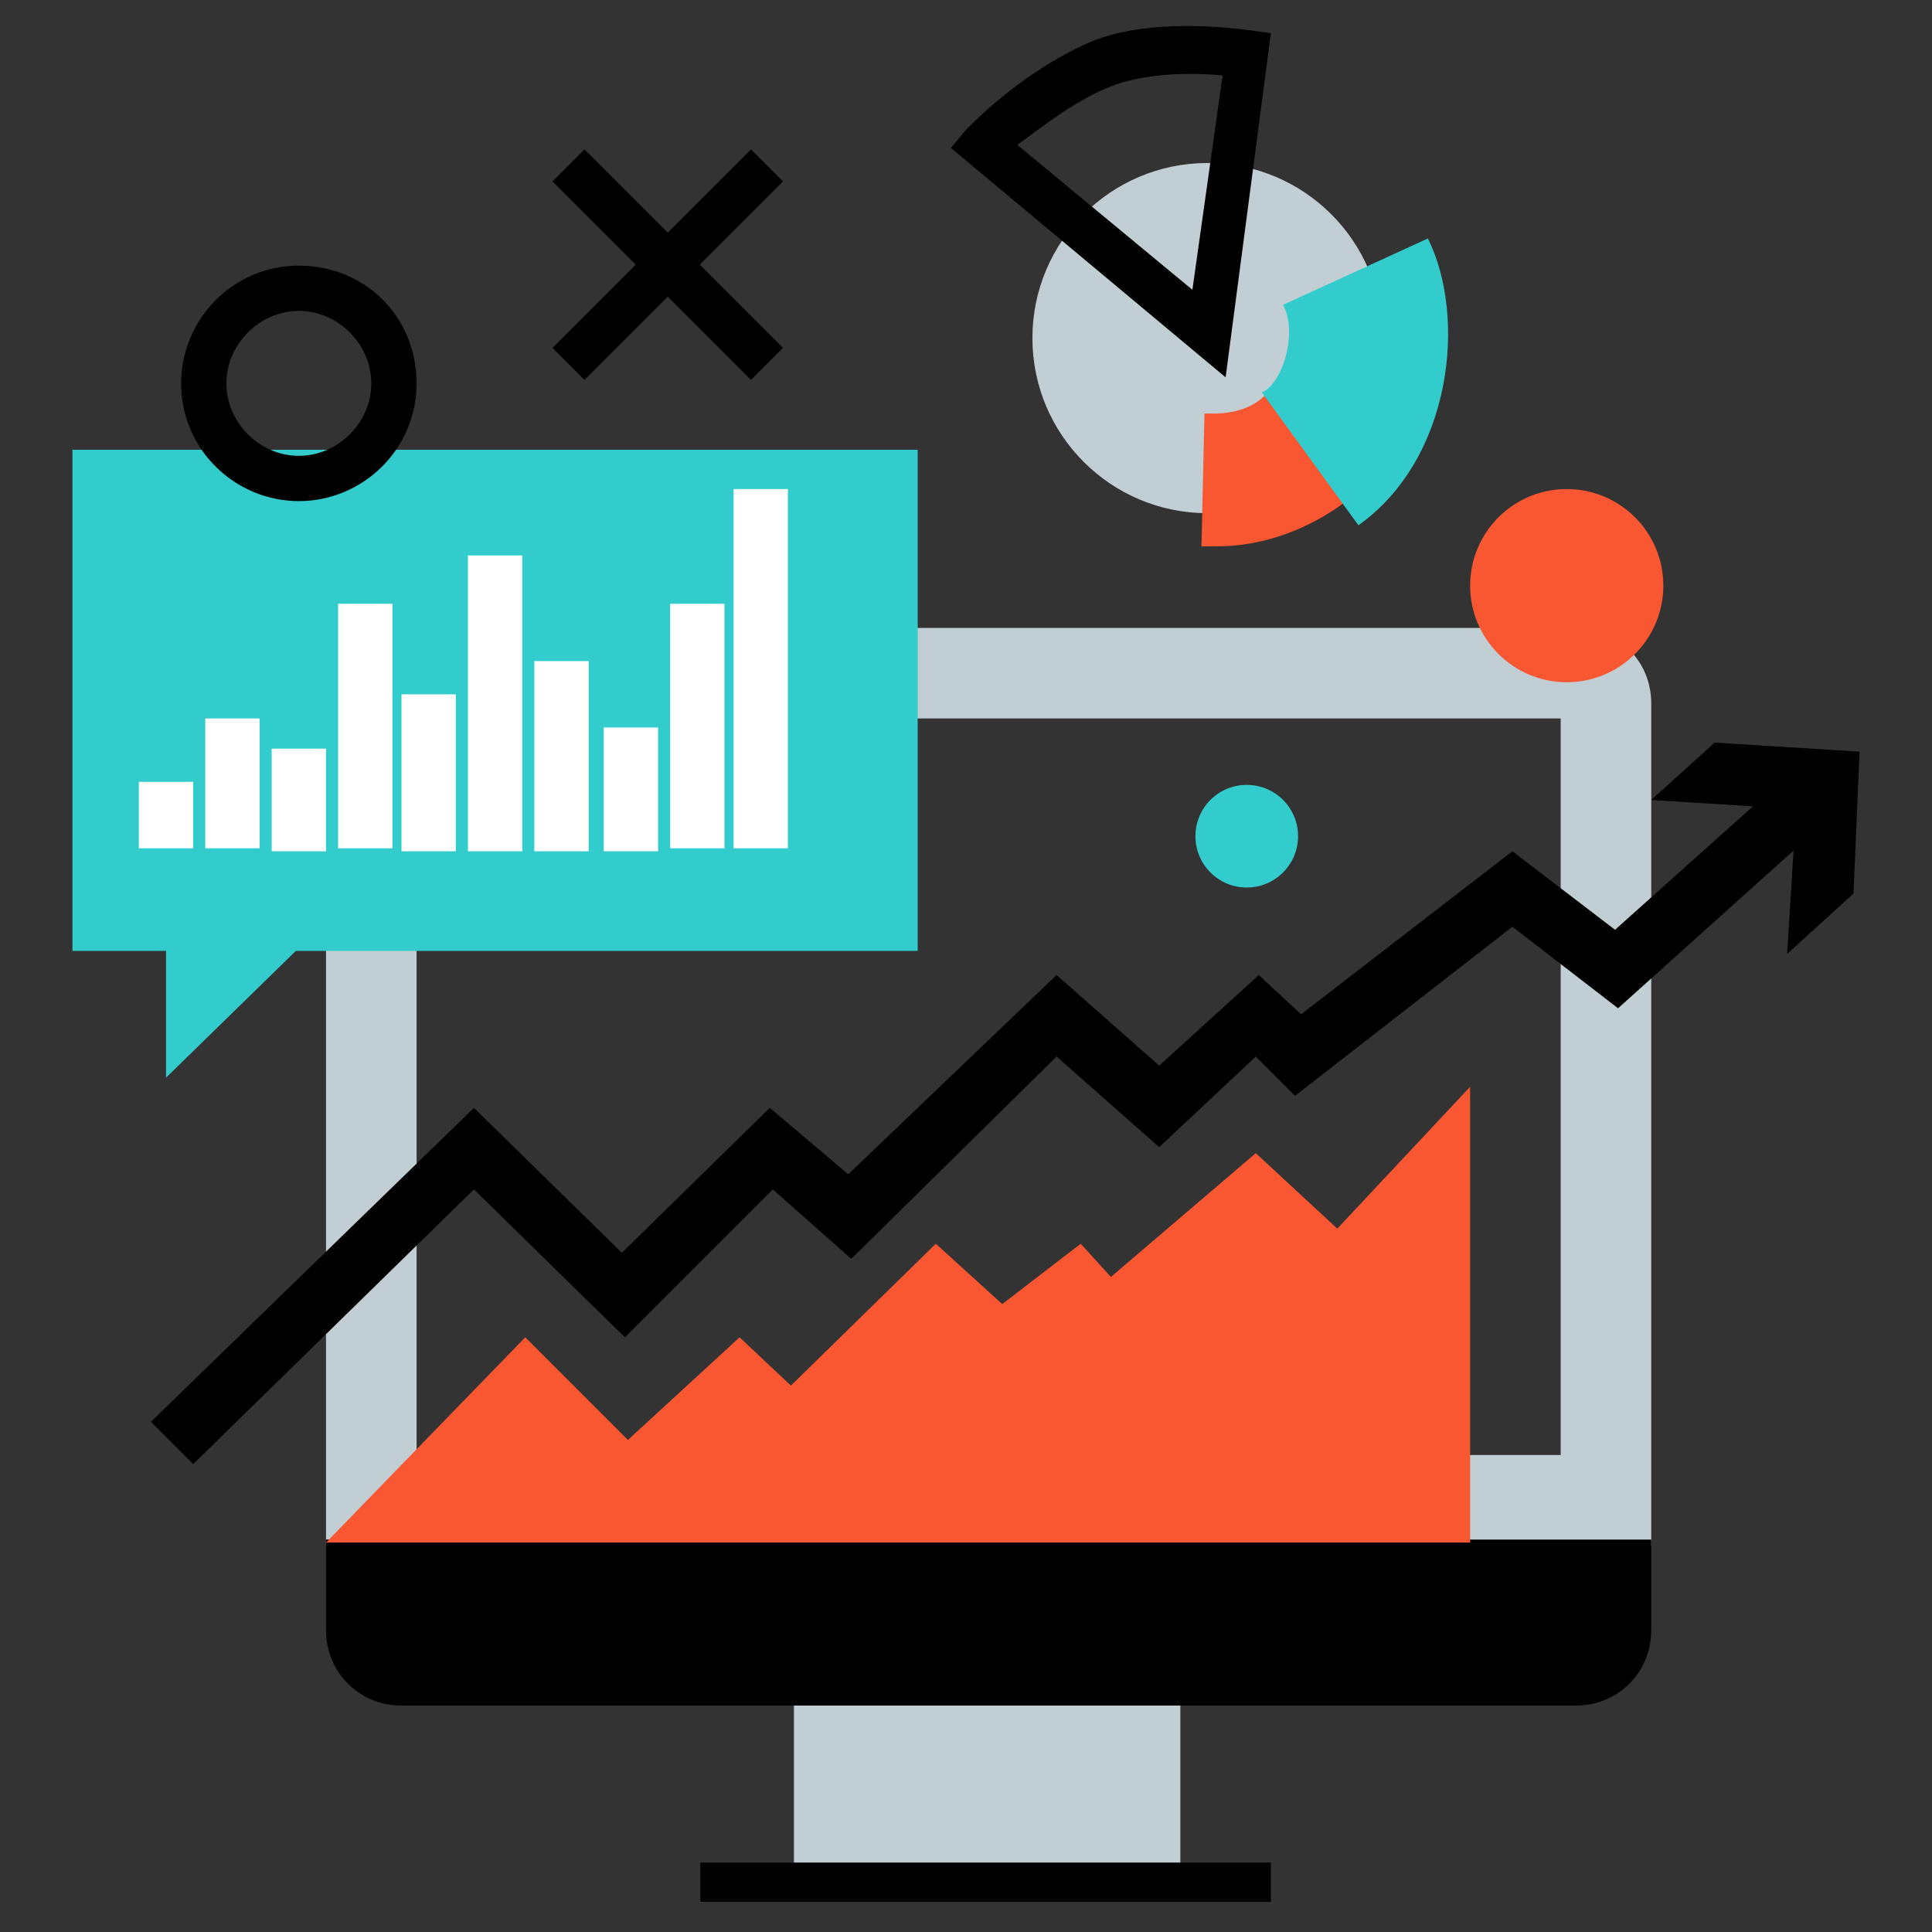 <?xml version="1.0" encoding="utf-8"?>
<!-- Generator: Adobe Illustrator 22.1.0, SVG Export Plug-In . SVG Version: 6.00 Build 0)  -->
<svg version="1.1" id="Layer_1" xmlns="http://www.w3.org/2000/svg" xmlns:xlink="http://www.w3.org/1999/xlink" x="0px" y="0px"
	 viewBox="0 0 64 64" style="enable-background:new 0 0 64 64;" xml:space="preserve">
<rect x="0" y="0" width="64" height="64" fill="#333333" stroke="none"/>
<style type="text/css">
	.st0{fill:#C1CED4;}
	.st1{fill:#F95632;}
	.st2{fill:#33CCCC;}
	.st3{fill:#FFFFFF;}
</style>
<g>
	<circle class="st0" cx="40" cy="11.2" r="5.8"/>
	<rect x="26.3" y="55.6" class="st0" width="12.8" height="6.8"/>
	<g>
		<path class="st0" d="M54.7,51.2H10.8V23.3c0-1.4,1.1-2.5,2.5-2.5h38.9c1.4,0,2.5,1.1,2.5,2.5V51.2z M13.8,48.2h37.9V23.8H13.8
			V48.2z"/>
	</g>
	<g>
		<path d="M52.2,56.5H13.3c-1.4,0-2.5-1.1-2.5-2.5v-3h43.9v3C54.7,55.4,53.6,56.5,52.2,56.5z"/>
	</g>
	<rect x="23.2" y="61.7" width="18.9" height="1.3"/>
	<polygon class="st1" points="10.8,51.1 17.4,44.3 20.8,47.7 24.5,44.3 26.2,45.9 31,41.2 33.2,43.2 35.8,41.2 36.8,42.3 41.6,38.2 
		44.3,40.7 48.7,36 48.7,51.1 	"/>
	<g>
		<g>
			<polygon points="6.4,48.5 5,47.1 15.7,36.7 20.6,41.5 25.5,36.7 28.1,38.9 35,32.3 38.4,35.3 41.7,32.3 43.1,33.6 50.1,28.2 
				53.5,30.8 59.2,25.7 60.5,27.2 53.6,33.4 50.1,30.7 42.9,36.3 41.6,35 38.4,38 35,35 28.2,41.7 25.6,39.4 20.7,44.3 15.7,39.4 
							"/>
		</g>
		<g>
			<g>
				<polygon points="59.2,31.6 59.5,26.8 54.7,26.5 56.8,24.6 61.6,24.9 61.4,29.6 				"/>
			</g>
		</g>
	</g>
	<g>
		<polygon class="st2" points="2.4,31.5 2.4,14.9 30.4,14.9 30.4,31.5 9.8,31.5 5.5,35.7 5.5,31.5 		"/>
		<rect x="4.6" y="25.9" class="st3" width="1.8" height="2.2"/>
		<rect x="6.8" y="23.8" class="st3" width="1.8" height="4.3"/>
		<rect x="9" y="24.8" class="st3" width="1.8" height="3.4"/>
		<rect x="11.2" y="20" class="st3" width="1.8" height="8.1"/>
		<rect x="13.3" y="23" class="st3" width="1.8" height="5.2"/>
		<rect x="15.5" y="18.4" class="st3" width="1.8" height="9.8"/>
		<rect x="17.7" y="21.9" class="st3" width="1.8" height="6.3"/>
		<rect x="20" y="24.1" class="st3" width="1.8" height="4.1"/>
		<rect x="22.2" y="20" class="st3" width="1.8" height="8.1"/>
		<rect x="24.3" y="16.2" class="st3" width="1.8" height="11.9"/>
	</g>
	<g>
		<path d="M9.9,16.6c-2.1,0-3.9-1.7-3.9-3.9c0-2.1,1.7-3.9,3.9-3.9s3.9,1.7,3.9,3.9C13.8,14.9,12,16.6,9.9,16.6z M9.9,10.3
			c-1.3,0-2.4,1.1-2.4,2.4c0,1.3,1.1,2.4,2.4,2.4s2.4-1.1,2.4-2.4C12.3,11.4,11.2,10.3,9.9,10.3z"/>
	</g>
	<circle class="st2" cx="41.3" cy="27.7" r="1.7"/>
	<circle class="st1" cx="51.9" cy="19.4" r="3.2"/>
	<path class="st1" d="M41.9,13.1c-0.4,0.4-1,0.6-1.7,0.6c-0.1,0-0.2,0-0.3,0l-0.1,4.4c0.2,0,0.3,0,0.5,0c1.6,0,3.1-0.6,4.3-1.5
		L41.9,13.1z"/>
	<path class="st2" d="M42.5,10.1c0.5,0.9,0,2.6-0.7,2.9l3.2,4.4c3.1-2.2,3.6-6.9,2.3-9.5L42.5,10.1z"/>
	<g>
		<path d="M40.6,12.5l-9.1-7.6l0.5-0.6c0.1-0.1,1.8-1.9,4.1-2.9c2.1-0.9,5.2-0.4,5.3-0.4l0.7,0.1L40.6,12.5z M33.7,4.8l5.8,4.8
			l1-7.1c-1-0.1-2.6-0.1-3.8,0.4C35.5,3.4,34.4,4.3,33.7,4.8z"/>
	</g>
	<g>
		<rect x="21.4" y="4.1" transform="matrix(0.707 -0.707 0.707 0.707 0.273 18.241)" width="1.5" height="9.3"/>
	</g>
	<g>
		<rect x="17.5" y="8" transform="matrix(0.707 -0.707 0.707 0.707 0.273 18.241)" width="9.3" height="1.5"/>
	</g>
</g>
</svg>
